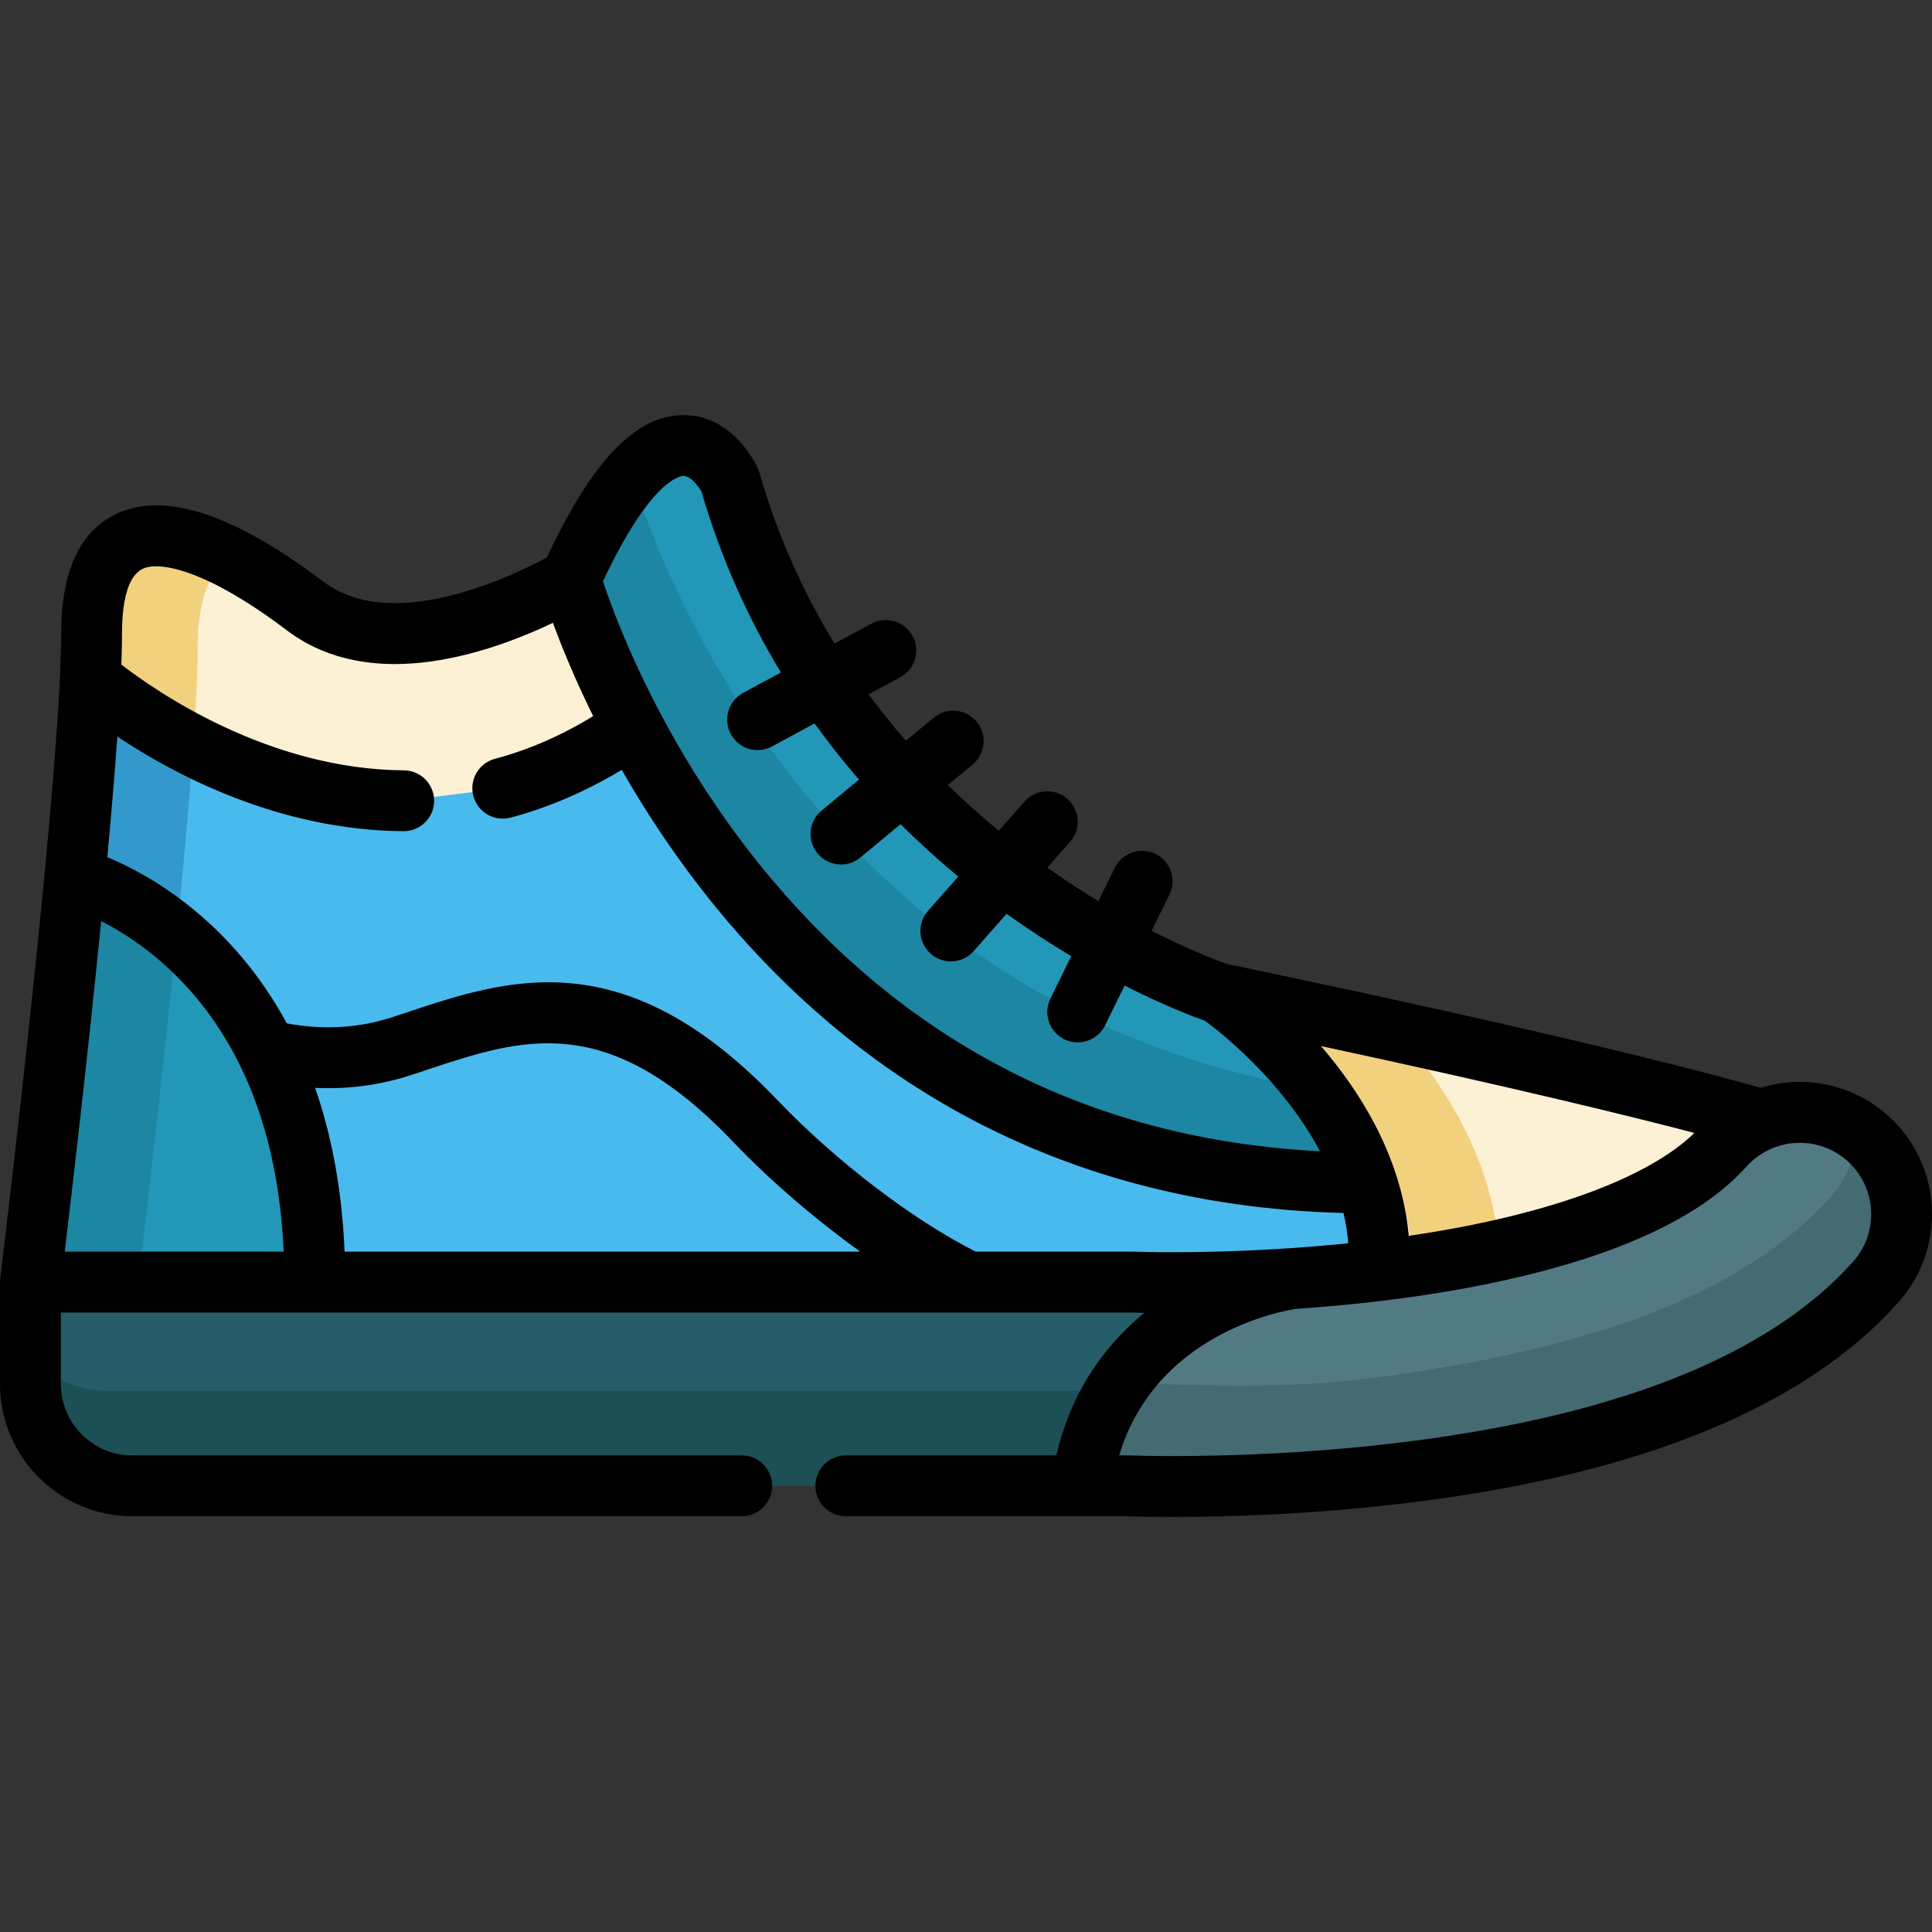<?xml version="1.0" encoding="iso-8859-1"?>
<!-- Generator: Adobe Illustrator 19.0.0, SVG Export Plug-In . SVG Version: 6.00 Build 0)  -->
<svg xmlns="http://www.w3.org/2000/svg" xmlns:xlink="http://www.w3.org/1999/xlink" version="1.1" id="Layer_1" x="0px" y="0px" viewBox="0 0 512.001 512.001" style="enable-background:new 0 0 512.001 512.001;" xml:space="preserve">
<rect x="0" y="0" width="512.001" height="512.001" fill="#333333" stroke="none"/>
<path style="fill:#49BAED;" d="M360.858,309.837c0.469,1.199,0.913,2.415,1.32,3.65c-166.026-0.168-211.017-160.02-211.017-160.02  s-44.099,27-70.198,7.2c-26.1-19.799-56.699-32.286-56.699,7.256c-0.001,39.544-16.2,171.842-16.2,171.842h26.999h56.699h207.895  c0.367,0,0.734,0.006,1.1,0.021c0.298,0.013,31.895,1.188,67.986-3.499c-1.087,0.141-2.155,0.26-3.233,0.39  C365.952,327.019,364.054,318.011,360.858,309.837z"/>
<path style="fill:#3399CC;" d="M36.191,369.33v-26.999h0.13c0.04-0.32,0.086-0.713,0.141-1.169c0.019-0.143,0.035-0.283,0.055-0.438  c0.013-0.112,0.027-0.226,0.04-0.343c0.013-0.098,0.025-0.202,0.038-0.303c0.048-0.4,0.101-0.831,0.156-1.299  c0.004-0.033,0.009-0.066,0.013-0.1c0.023-0.198,0.048-0.407,0.073-0.616c0.015-0.126,0.031-0.252,0.046-0.382  c0.022-0.183,0.044-0.372,0.068-0.562c0.027-0.219,0.055-0.45,0.082-0.681c0.214-1.789,0.464-3.884,0.743-6.259  c0.011-0.08,0.019-0.159,0.029-0.242c0.048-0.403,0.097-0.814,0.145-1.232c0.004-0.037,0.009-0.074,0.013-0.111  c0.157-1.335,0.324-2.747,0.498-4.229c0.004-0.042,0.011-0.084,0.015-0.126c0.174-1.497,0.357-3.064,0.548-4.695  c0.002-0.024,0.004-0.047,0.009-0.07c0.252-2.186,0.518-4.49,0.796-6.892c0.013-0.111,0.025-0.219,0.038-0.33  c0.275-2.4,0.56-4.899,0.853-7.485c0.002-0.014,0.004-0.027,0.004-0.041c0.22-1.943,0.445-3.934,0.674-5.967  c0.009-0.084,0.019-0.167,0.027-0.251c0.218-1.939,0.439-3.919,0.661-5.93c0.019-0.159,0.035-0.318,0.055-0.477  c0.07-0.636,0.141-1.277,0.212-1.919c0.015-0.13,0.029-0.262,0.044-0.393c0.139-1.269,0.28-2.548,0.423-3.837  c0.013-0.13,0.027-0.258,0.042-0.387c0.059-0.545,0.119-1.093,0.178-1.643c0.038-0.341,0.075-0.683,0.113-1.026  c0.061-0.567,0.124-1.136,0.185-1.707c0.025-0.228,0.051-0.458,0.075-0.687c0.115-1.081,0.233-2.166,0.35-3.257  c0.038-0.339,0.073-0.677,0.11-1.017c0.061-0.569,0.124-1.14,0.185-1.71c0.035-0.331,0.07-0.661,0.105-0.992  c0.101-0.935,0.2-1.874,0.3-2.815c0.046-0.43,0.09-0.861,0.137-1.292c0.055-0.515,0.11-1.031,0.163-1.546  c0.046-0.442,0.092-0.884,0.139-1.326c0.055-0.514,0.11-1.027,0.161-1.541c0.048-0.46,0.097-0.921,0.145-1.382  c0.086-0.824,0.172-1.648,0.258-2.475c0.053-0.506,0.103-1.012,0.156-1.52c0.048-0.466,0.097-0.93,0.145-1.395  c0.057-0.545,0.112-1.09,0.168-1.635c0.044-0.427,0.086-0.856,0.13-1.283c0.092-0.901,0.185-1.802,0.275-2.704  c0.033-0.325,0.066-0.649,0.099-0.973c0.068-0.683,0.137-1.365,0.205-2.048c0.033-0.342,0.068-0.685,0.103-1.027  c0.097-0.967,0.191-1.934,0.288-2.9c0.006-0.067,0.013-0.132,0.019-0.2c0.088-0.889,0.176-1.777,0.262-2.665  c0.035-0.361,0.071-0.724,0.105-1.085c0.069-0.695,0.137-1.389,0.203-2.082c0.027-0.286,0.055-0.571,0.082-0.856  c2.009-20.865,3.677-40.793,4.355-55.314c0.212-4.534,0.33-8.552,0.33-11.897c0-12.469,3.045-19.76,8.03-23.285  c-16.413-6.199-29.561-2.637-29.561,23.285c0,3.344-0.119,7.363-0.33,11.897c-0.681,14.521-2.346,34.45-4.355,55.314  c-0.029,0.285-0.057,0.57-0.084,0.856c-0.068,0.693-0.134,1.387-0.202,2.082c-0.035,0.361-0.071,0.724-0.105,1.085  c-0.088,0.887-0.174,1.775-0.262,2.665c-0.006,0.068-0.013,0.133-0.022,0.2c-0.095,0.965-0.191,1.933-0.288,2.9  c-0.033,0.342-0.068,0.685-0.103,1.027c-0.068,0.684-0.137,1.366-0.205,2.048c-0.031,0.325-0.066,0.649-0.097,0.973  c-0.092,0.902-0.183,1.803-0.275,2.704c-0.044,0.427-0.088,0.856-0.132,1.283c-0.055,0.545-0.112,1.09-0.166,1.635  c-0.048,0.466-0.097,0.93-0.145,1.395c-0.053,0.509-0.105,1.014-0.157,1.52c-0.086,0.826-0.17,1.651-0.256,2.475  c-0.048,0.461-0.097,0.921-0.145,1.382c-0.055,0.513-0.108,1.027-0.161,1.541c-0.046,0.442-0.092,0.884-0.141,1.326  c-0.053,0.515-0.108,1.032-0.161,1.546c-0.046,0.431-0.092,0.862-0.139,1.292c-0.099,0.941-0.2,1.879-0.298,2.815  c-0.035,0.331-0.071,0.661-0.108,0.992c-0.061,0.571-0.121,1.142-0.183,1.71c-0.035,0.34-0.073,0.678-0.11,1.017  c-0.117,1.091-0.235,2.177-0.353,3.257c-0.025,0.229-0.048,0.459-0.073,0.687c-0.063,0.571-0.124,1.141-0.187,1.707  c-0.035,0.343-0.073,0.685-0.112,1.026c-0.061,0.549-0.119,1.099-0.178,1.643c-0.015,0.129-0.029,0.257-0.044,0.387  c-0.141,1.289-0.282,2.569-0.423,3.837c-0.015,0.131-0.029,0.263-0.044,0.393c-0.07,0.643-0.141,1.283-0.212,1.919  c-0.017,0.159-0.035,0.318-0.053,0.477c-0.223,2.012-0.443,3.991-0.661,5.93c-0.011,0.084-0.019,0.167-0.027,0.251  c-0.229,2.033-0.454,4.024-0.674,5.967c-0.002,0.014-0.002,0.027-0.004,0.041c-0.294,2.586-0.579,5.084-0.855,7.485  c-0.013,0.111-0.025,0.219-0.038,0.33c-0.275,2.403-0.542,4.707-0.796,6.892c-0.002,0.023-0.004,0.046-0.009,0.07  c-0.189,1.631-0.372,3.198-0.546,4.695c-0.006,0.042-0.011,0.084-0.017,0.126c-0.172,1.483-0.338,2.893-0.496,4.229  c-0.004,0.037-0.009,0.074-0.013,0.111c-0.051,0.418-0.099,0.829-0.147,1.232c-0.009,0.082-0.019,0.161-0.027,0.242  c-0.282,2.375-0.531,4.47-0.743,6.259c-0.029,0.23-0.057,0.461-0.082,0.681c-0.023,0.191-0.046,0.381-0.068,0.562  c-0.017,0.13-0.031,0.256-0.046,0.382c-0.025,0.209-0.051,0.419-0.073,0.616c-0.004,0.034-0.009,0.066-0.013,0.1  c-0.057,0.468-0.11,0.899-0.158,1.299c-0.011,0.102-0.023,0.205-0.035,0.303c-0.015,0.117-0.027,0.232-0.042,0.343  c-0.019,0.156-0.035,0.295-0.053,0.438c-0.055,0.456-0.103,0.848-0.141,1.169h-0.132v26.999c0,14.911,12.088,26.999,26.999,26.999  h21.533C48.28,396.329,36.191,384.241,36.191,369.33z"/>
<path style="fill:#1D4F56;" d="M224.16,393.764h75.002c1.521,0.053,5.632,0.171,11.706,0.171c13.762,0,37.574-0.611,63.988-3.991  c57.993-7.416,99.119-24.305,122.238-50.198c9.93-11.123,8.964-28.19-2.16-38.121c-11.122-9.929-28.189-8.965-38.121,2.158  c-13.722,15.366-44.996,26.911-88.069,32.505c-36.091,4.686-67.689,3.512-67.986,3.499c-0.367-0.016-0.734-0.021-1.1-0.021H91.763  h-56.7H8.064v26.999c0,14.911,12.088,26.999,26.999,26.999h161.501"/>
<path style="fill:#275D68;" d="M28.46,368.556h161.501h27.596h75.001c1.522,0.053,5.634,0.171,11.707,0.171  c13.762,0,37.574-0.611,63.988-3.991c57.994-7.416,99.119-24.305,122.238-50.198c4.038-4.521,6.261-10.025,6.744-15.633  c-10.868-6.407-25.102-4.479-33.826,5.293c-13.723,15.366-44.996,26.911-88.07,32.505c-36.091,4.686-67.687,3.512-67.985,3.499  c-0.368-0.016-0.735-0.021-1.1-0.021H98.356H41.657H14.658v22.161c0,0.839,0.044,1.669,0.119,2.488  C18.791,367.194,23.464,368.556,28.46,368.556z"/>
<g>
	<path style="fill:#2397B7;" d="M323.057,263.267c0,0-99.899-32.399-129.598-135.897c0,0-15.299-33.299-42.299,26.098   c0,0,44.992,159.852,211.018,160.018C352.109,283.092,323.057,263.267,323.057,263.267z"/>
	<path style="fill:#2397B7;" d="M19.825,232.556C15.03,282.874,8.064,339.766,8.064,339.766h26.999h48.371   C83.359,248.953,19.831,232.557,19.825,232.556z"/>
</g>
<g>
	<path style="fill:#FCF1D4;" d="M365.513,336.678c1.078-0.13,2.146-0.249,3.233-0.39c43.073-5.594,74.348-17.138,88.069-32.505   c2.837-3.177,6.265-5.495,9.962-6.998c0.003-0.005,0.005-0.03,0.005-0.03s-35.727-10.989-143.724-33.488   C323.057,263.267,367.474,293.561,365.513,336.678z"/>
	<path style="fill:#FCF1D4;" d="M133.246,208.89c11.274-2.996,22.857-8.208,34.453-16.373c-11.863-22.472-16.538-39.05-16.538-39.05   s-44.099,27-70.198,7.2c-26.1-19.799-56.699-32.286-56.699,7.256c0,3.344-0.118,7.363-0.33,11.896   c0.001,0.001,36.2,32.091,83.051,32.391"/>
</g>
<path style="fill:#446A72;" d="M374.857,389.944c57.993-7.416,99.119-24.305,122.238-50.198c9.93-11.123,8.964-28.19-2.16-38.121  c-11.122-9.929-28.189-8.965-38.121,2.158c-13.722,15.366-44.996,26.911-88.069,32.505c-9.129,1.187-17.966,1.994-26.086,2.545l0,0  c0,0-49.301,6.332-56.052,54.931h12.555c1.521,0.053,5.632,0.171,11.706,0.171C324.63,393.935,348.442,393.324,374.857,389.944z"/>
<path style="fill:#F2D17E;" d="M52.06,183.461c0.212-4.534,0.33-8.552,0.33-11.897c0-12.469,3.045-19.76,8.03-23.285  c-0.025-0.01-0.051-0.018-0.075-0.027c-0.434-0.163-0.87-0.319-1.3-0.47c-0.128-0.045-0.256-0.087-0.384-0.131  c-0.348-0.117-0.696-0.231-1.042-0.34c-0.121-0.039-0.246-0.078-0.37-0.116c-0.912-0.28-1.813-0.522-2.696-0.73  c-0.112-0.026-0.22-0.049-0.332-0.074c-0.338-0.075-0.674-0.146-1.008-0.211c-0.119-0.023-0.238-0.046-0.357-0.069  c-0.386-0.07-0.769-0.134-1.146-0.189c-0.046-0.006-0.092-0.015-0.137-0.022c-0.428-0.06-0.853-0.11-1.271-0.148  c-0.092-0.01-0.183-0.015-0.273-0.023c-0.326-0.027-0.649-0.048-0.97-0.063c-0.113-0.005-0.227-0.011-0.34-0.014  c-0.332-0.011-0.661-0.013-0.989-0.009c-0.071,0.001-0.143-0.001-0.212,0.001c-0.397,0.01-0.789,0.029-1.176,0.061  c-0.07,0.006-0.139,0.015-0.207,0.021c-0.313,0.029-0.621,0.066-0.928,0.11c-0.105,0.016-0.21,0.032-0.315,0.049  c-0.29,0.047-0.575,0.102-0.859,0.163c-0.082,0.018-0.166,0.033-0.247,0.053c-0.359,0.085-0.716,0.181-1.064,0.29  c-0.042,0.013-0.082,0.028-0.124,0.042c-0.302,0.098-0.599,0.204-0.892,0.321c-0.095,0.038-0.189,0.077-0.284,0.117  c-0.249,0.105-0.496,0.218-0.74,0.338c-0.086,0.042-0.17,0.083-0.254,0.126c-0.321,0.167-0.634,0.342-0.941,0.535  c-0.004,0.001-0.006,0.003-0.009,0.005c-0.3,0.188-0.59,0.392-0.875,0.606c-0.082,0.061-0.161,0.125-0.242,0.188  c-0.214,0.168-0.425,0.343-0.632,0.526c-0.08,0.07-0.157,0.14-0.238,0.212c-0.249,0.233-0.496,0.476-0.735,0.733  c-0.019,0.021-0.04,0.04-0.059,0.061c-0.258,0.281-0.506,0.576-0.747,0.885c-0.066,0.083-0.13,0.171-0.194,0.257  c-0.178,0.234-0.35,0.476-0.518,0.728c-0.069,0.103-0.139,0.206-0.207,0.313c-0.181,0.285-0.357,0.578-0.529,0.882  c-0.038,0.068-0.077,0.13-0.113,0.199c-0.205,0.374-0.401,0.763-0.59,1.166c-0.046,0.102-0.09,0.209-0.137,0.312  c-0.141,0.313-0.275,0.634-0.407,0.964c-0.053,0.137-0.108,0.274-0.157,0.415c-0.128,0.341-0.25,0.693-0.368,1.053  c-0.038,0.113-0.077,0.224-0.113,0.339c-0.147,0.474-0.288,0.963-0.418,1.469c-0.025,0.105-0.051,0.216-0.075,0.324  c-0.101,0.41-0.198,0.829-0.288,1.26c-0.033,0.17-0.069,0.343-0.103,0.518c-0.077,0.406-0.152,0.824-0.218,1.247  c-0.027,0.161-0.055,0.318-0.077,0.481c-0.088,0.581-0.166,1.176-0.233,1.791c-0.011,0.086-0.017,0.177-0.025,0.263  c-0.057,0.535-0.105,1.084-0.147,1.644c-0.015,0.203-0.027,0.411-0.04,0.617c-0.029,0.482-0.055,0.973-0.075,1.473  c-0.006,0.204-0.017,0.407-0.023,0.616c-0.02,0.697-0.033,1.407-0.033,2.139c0,3.344-0.119,7.363-0.33,11.897  c0,0,7.742,6.855,20.681,14.256C51.568,192.568,51.858,187.772,52.06,183.461z"/>
<path style="fill:#1C86A3;" d="M167.927,127.766c-3.483,5.145-7.235,11.913-11.249,20.741c0,0,41.548,160.018,214.558,160.018  c-2.152-6.494-5.336-12.499-9.004-17.938C221.195,274.811,175.633,152.161,167.927,127.766z"/>
<path style="fill:#F2D17E;" d="M371.002,274.169c-11.857-2.578-24.889-5.355-39.202-8.337c0,0,44.417,30.294,42.456,73.411  c1.077-0.13,2.146-0.249,3.232-0.39c6.965-0.904,13.613-1.966,19.936-3.173C397.237,309.374,382.961,287.716,371.002,274.169z"/>
<path style="fill:#1C86A3;" d="M36.191,342.33h0.13c0.04-0.32,0.086-0.713,0.141-1.169c0.019-0.143,0.035-0.283,0.055-0.438  c0.013-0.112,0.027-0.226,0.04-0.343c0.013-0.098,0.025-0.202,0.038-0.303c0.048-0.4,0.101-0.831,0.156-1.299  c0.004-0.033,0.009-0.066,0.013-0.1c0.023-0.198,0.048-0.407,0.073-0.616c0.015-0.126,0.031-0.252,0.046-0.382  c0.022-0.183,0.044-0.372,0.068-0.562c0.027-0.219,0.055-0.45,0.082-0.681c0.214-1.789,0.464-3.884,0.743-6.259  c0.011-0.08,0.019-0.159,0.029-0.242c0.048-0.403,0.097-0.814,0.145-1.232c0.004-0.037,0.009-0.074,0.013-0.111  c0.157-1.335,0.324-2.747,0.498-4.229c0.004-0.042,0.011-0.084,0.015-0.126c0.174-1.497,0.357-3.064,0.548-4.695  c0.002-0.024,0.004-0.047,0.009-0.07c0.252-2.186,0.518-4.49,0.796-6.893c0.013-0.111,0.025-0.219,0.038-0.33  c0.275-2.4,0.56-4.899,0.853-7.485c0.002-0.014,0.004-0.027,0.004-0.041c0.22-1.943,0.445-3.934,0.674-5.967  c0.009-0.084,0.019-0.167,0.027-0.25c0.218-1.939,0.439-3.919,0.661-5.93c0.019-0.159,0.035-0.318,0.055-0.477  c0.07-0.636,0.141-1.277,0.212-1.919c0.015-0.13,0.029-0.262,0.044-0.393c0.139-1.269,0.28-2.548,0.423-3.837  c0.013-0.13,0.027-0.258,0.042-0.387c0.059-0.545,0.119-1.093,0.178-1.643c0.038-0.341,0.075-0.683,0.113-1.026  c0.061-0.567,0.124-1.136,0.185-1.707c0.025-0.228,0.051-0.458,0.075-0.687c0.115-1.08,0.233-2.166,0.35-3.256  c0.038-0.339,0.073-0.677,0.11-1.017c0.061-0.569,0.124-1.14,0.185-1.711c0.035-0.331,0.07-0.661,0.105-0.992  c0.101-0.935,0.2-1.874,0.3-2.815c0.046-0.43,0.09-0.861,0.137-1.292c0.055-0.515,0.11-1.031,0.163-1.546  c0.046-0.442,0.092-0.884,0.139-1.326c0.055-0.514,0.11-1.027,0.161-1.541c0.048-0.46,0.097-0.921,0.145-1.382  c0.086-0.824,0.172-1.648,0.258-2.475c0.053-0.506,0.103-1.012,0.156-1.52c0.048-0.466,0.097-0.93,0.145-1.396  c0.057-0.545,0.112-1.09,0.168-1.635c0.044-0.427,0.086-0.856,0.13-1.283c0.092-0.901,0.185-1.802,0.275-2.704  c0.033-0.325,0.066-0.649,0.099-0.973c0.068-0.683,0.137-1.365,0.205-2.048c0.033-0.342,0.068-0.685,0.103-1.027  c0.069-0.697,0.139-1.394,0.207-2.09C35.585,238.57,26.421,236.2,26.419,236.2c-0.046,0.498-0.095,0.998-0.143,1.497  c-0.033,0.361-0.069,0.72-0.103,1.083c-0.029,0.285-0.057,0.57-0.084,0.856c-0.015,0.156-0.029,0.312-0.044,0.469  c-0.066,0.665-0.13,1.333-0.196,2.001c-0.024,0.232-0.046,0.466-0.068,0.697c-0.053,0.532-0.105,1.065-0.158,1.599  c-0.13,1.316-0.26,2.634-0.392,3.953c-0.006,0.071-0.013,0.142-0.02,0.212c-0.033,0.342-0.068,0.685-0.103,1.027  c-0.002,0.033-0.006,0.069-0.011,0.102c-0.055,0.544-0.109,1.088-0.163,1.631c-0.011,0.106-0.022,0.211-0.031,0.316  c-0.031,0.325-0.066,0.649-0.097,0.973c-0.086,0.85-0.172,1.701-0.26,2.55c-0.004,0.039-0.009,0.078-0.011,0.117  c-0.002,0.012-0.004,0.024-0.004,0.035c-0.04,0.388-0.08,0.779-0.119,1.168c-0.004,0.042-0.009,0.085-0.013,0.127  c-0.057,0.542-0.112,1.083-0.166,1.623c-0.027,0.258-0.055,0.515-0.08,0.774c-0.059,0.562-0.117,1.127-0.174,1.688  c-0.017,0.152-0.031,0.302-0.048,0.454c-0.04,0.396-0.082,0.789-0.121,1.185c-0.006,0.043-0.011,0.086-0.015,0.13  c-0.04,0.386-0.08,0.774-0.119,1.159c-0.025,0.233-0.051,0.467-0.073,0.7c-0.174,1.665-0.348,3.326-0.523,4.979  c-0.004,0.039-0.009,0.076-0.013,0.115c-0.002,0.013-0.002,0.025-0.004,0.038c-0.141,1.333-0.284,2.661-0.425,3.982  c-0.002,0.028-0.006,0.058-0.009,0.087c-0.006,0.063-0.015,0.125-0.02,0.188c-0.025,0.234-0.051,0.468-0.073,0.701  c-0.004,0.034-0.009,0.069-0.013,0.103c-0.006,0.067-0.013,0.131-0.02,0.197c-0.086,0.819-0.174,1.634-0.262,2.446  c-0.002,0.028-0.006,0.057-0.009,0.085c-0.009,0.068-0.015,0.133-0.022,0.201c-0.084,0.765-0.166,1.53-0.247,2.29  c-0.027,0.255-0.057,0.513-0.084,0.767c-0.025,0.229-0.048,0.459-0.073,0.687c-0.053,0.474-0.103,0.946-0.156,1.417  c-0.073,0.676-0.147,1.349-0.22,2.019c-0.033,0.314-0.068,0.628-0.101,0.94c-0.015,0.129-0.029,0.257-0.044,0.387  c-0.019,0.172-0.038,0.341-0.057,0.514c-0.086,0.8-0.174,1.595-0.262,2.388c-0.033,0.311-0.068,0.627-0.103,0.936  c-0.004,0.047-0.011,0.094-0.015,0.141c-0.328,2.962-0.65,5.859-0.965,8.675c-0.006,0.053-0.013,0.104-0.017,0.156  c-0.063,0.547-0.121,1.083-0.183,1.622c-0.304,2.694-0.601,5.308-0.888,7.829c-0.031,0.274-0.061,0.546-0.092,0.819  c-0.082,0.704-0.159,1.401-0.24,2.089c-0.042,0.375-0.086,0.762-0.13,1.133c-0.013,0.111-0.025,0.219-0.038,0.33  c-0.055,0.487-0.109,0.951-0.163,1.43c-0.046,0.401-0.092,0.796-0.139,1.19c-0.168,1.462-0.334,2.897-0.493,4.272  c-0.002,0.023-0.004,0.046-0.009,0.07c-0.048,0.413-0.095,0.81-0.141,1.215c-0.051,0.424-0.099,0.841-0.147,1.256  c-0.088,0.757-0.174,1.501-0.258,2.224c-0.004,0.027-0.006,0.053-0.011,0.078c-0.178,1.518-0.346,2.963-0.509,4.328  c-0.002,0.02-0.004,0.039-0.006,0.059c-0.024,0.197-0.046,0.385-0.07,0.577c-0.095,0.807-0.187,1.588-0.275,2.335  c-0.033,0.271-0.063,0.533-0.095,0.797c-0.015,0.112-0.027,0.22-0.04,0.331c-0.16,1.341-0.306,2.581-0.439,3.693  c-0.029,0.23-0.057,0.461-0.082,0.681c-0.023,0.191-0.046,0.381-0.068,0.562c-0.015,0.126-0.031,0.248-0.046,0.372  c0,0.008,0,0.015-0.002,0.024c-0.025,0.204-0.048,0.411-0.071,0.603c-0.004,0.026-0.006,0.052-0.011,0.076  c-0.086,0.72-0.163,1.36-0.231,1.921c-0.002,0.015-0.004,0.031-0.006,0.047c-0.002,0.015-0.002,0.026-0.004,0.041  c-0.044,0.356-0.082,0.674-0.115,0.96c-0.027,0.221-0.053,0.427-0.073,0.606l0,0c-0.086,0.702-0.132,1.075-0.132,1.075h21.533  v-1.079H36.191z"/>
<path style="fill:#527A84;" d="M296.925,366.577c13.765,0.001,39.539,2.077,65.951-1.303c57.994-7.416,99.119-22.155,122.238-48.047  c5.199-5.822,7.404-13.272,6.739-20.475c0,0-0.002-0.001-0.004-0.002c-0.641-0.377-1.295-0.721-1.957-1.041  c-0.068-0.031-0.132-0.065-0.199-0.097c-0.643-0.303-1.296-0.581-1.957-0.83c-0.075-0.028-0.152-0.056-0.227-0.083  c-0.672-0.247-1.35-0.472-2.037-0.663c-0.031-0.01-0.066-0.017-0.097-0.025c-0.716-0.199-1.439-0.369-2.165-0.506l0,0  c-0.703-0.132-1.412-0.232-2.121-0.309c-0.077-0.009-0.156-0.018-0.235-0.026c-0.681-0.068-1.365-0.108-2.049-0.124  c-0.092-0.002-0.187-0.002-0.282-0.004c-0.689-0.009-1.377,0.005-2.064,0.049c-0.061,0.003-0.119,0.011-0.178,0.015  c-0.71,0.049-1.419,0.123-2.123,0.228c-0.009,0.002-0.017,0.002-0.025,0.004c-0.69,0.104-1.377,0.242-2.06,0.399  c-0.092,0.021-0.185,0.04-0.277,0.062c-0.65,0.158-1.298,0.342-1.938,0.549c-0.108,0.034-0.214,0.071-0.321,0.106  c-0.641,0.215-1.275,0.453-1.901,0.717c-0.08,0.033-0.157,0.07-0.238,0.105c-0.643,0.28-1.278,0.579-1.903,0.912  c-0.013,0.005-0.023,0.011-0.033,0.017c-0.624,0.332-1.231,0.696-1.829,1.079c-0.088,0.056-0.178,0.111-0.264,0.168  c-0.569,0.373-1.126,0.773-1.672,1.192c-0.099,0.077-0.199,0.156-0.298,0.235c-0.542,0.429-1.071,0.88-1.584,1.358  c-0.077,0.07-0.152,0.145-0.227,0.217c-0.533,0.509-1.056,1.035-1.556,1.594c-13.723,15.366-44.996,26.911-88.07,32.505  c-9.128,1.186-17.966,1.994-26.086,2.545C343.877,337.097,313.193,341.045,296.925,366.577z"/>
<path d="M500.305,295.61c-0.426-0.38-0.86-0.746-1.301-1.103c-0.168-0.135-0.34-0.263-0.51-0.396  c-0.274-0.213-0.547-0.427-0.827-0.632c-0.211-0.154-0.425-0.301-0.638-0.449c-0.245-0.171-0.489-0.343-0.738-0.507  c-0.23-0.153-0.463-0.299-0.696-0.445c-0.239-0.151-0.478-0.299-0.72-0.443c-0.239-0.142-0.478-0.28-0.719-0.415  c-0.248-0.14-0.497-0.276-0.748-0.41c-0.233-0.124-0.467-0.245-0.701-0.363c-0.276-0.139-0.555-0.273-0.835-0.405  c-0.21-0.099-0.419-0.197-0.63-0.291c-0.33-0.147-0.663-0.287-0.998-0.424c-0.163-0.067-0.326-0.135-0.489-0.2  c-0.425-0.167-0.852-0.323-1.283-0.472c-0.075-0.026-0.151-0.055-0.226-0.081c-3.603-1.226-7.41-1.871-11.284-1.871  c-2.911,0-5.781,0.373-8.556,1.072c-0.041,0.011-0.083,0.019-0.125,0.03c-0.434,0.111-0.865,0.233-1.294,0.36  c-0.139,0.041-0.277,0.08-0.415,0.121c-9.875-2.845-49.087-13.574-141.398-32.815c-1.726-0.599-9.291-3.342-19.983-8.8l4.713-9.565  c1.969-3.995,0.326-8.829-3.668-10.797c-3.996-1.969-8.829-0.327-10.797,3.668l-4.354,8.836c-4.314-2.609-8.865-5.563-13.546-8.87  l6.039-6.843c2.946-3.338,2.628-8.434-0.712-11.381c-3.338-2.946-8.434-2.628-11.381,0.712l-6.803,7.71  c-4.496-3.696-9.023-7.721-13.5-12.094l6.567-5.441c3.428-2.843,3.906-7.925,1.064-11.354c-2.843-3.43-7.926-3.906-11.354-1.064  l-7.385,6.119c-3.383-3.88-6.691-7.982-9.886-12.313l8.387-4.528c3.919-2.116,5.38-7.008,3.264-10.926  c-2.117-3.919-7.009-5.38-10.926-3.264l-9.768,5.274c-8.105-13.253-15.034-28.323-19.936-45.404  c-0.112-0.391-0.254-0.773-0.424-1.143c-0.659-1.433-6.803-14-19.62-14c-12.646,0-24.195,12.005-36.236,37.723  c-6.784,3.679-29.39,14.86-47.495,11.474c-0.202-0.039-0.412-0.065-0.612-0.106c-0.449-0.092-0.889-0.215-1.332-0.327  c-0.367-0.094-0.742-0.175-1.1-0.281c-0.374-0.11-0.74-0.245-1.108-0.369c-0.404-0.137-0.815-0.263-1.207-0.416  c-0.358-0.139-0.705-0.304-1.058-0.458c-0.38-0.167-0.767-0.323-1.135-0.505c-0.406-0.201-0.799-0.433-1.196-0.656  c-0.292-0.164-0.596-0.316-0.881-0.491c-0.672-0.415-1.331-0.861-1.971-1.347c-1.013-0.768-2.012-1.506-3.005-2.231  c-0.196-0.143-0.391-0.284-0.586-0.425c-2.049-1.483-4.056-2.873-6.024-4.169c-0.054-0.035-0.108-0.07-0.16-0.105  c-19.323-12.705-34.631-16.397-45.59-10.955c-8.358,4.15-13.073,12.916-14.068,26.08c-0.018,0.232-0.027,0.478-0.042,0.714  c-0.041,0.635-0.084,1.269-0.109,1.923c-0.034,0.922-0.054,1.871-0.054,2.848c0,0.506-0.004,1.039-0.01,1.576  c-0.002,0.212-0.004,0.425-0.008,0.644c-0.004,0.297-0.01,0.603-0.015,0.908c-0.046,2.448-0.142,5.251-0.288,8.393  c0,0.01,0,0.019,0,0.029c-2.052,43.87-13.381,139.109-15.483,156.541c-0.022,0.178-0.042,0.345-0.061,0.507  c-0.015,0.126-0.03,0.253-0.045,0.369c-0.01,0.084-0.02,0.171-0.03,0.251c-0.017,0.142-0.032,0.263-0.047,0.387  c-0.018,0.151-0.035,0.288-0.051,0.413c-0.008,0.058-0.014,0.113-0.02,0.166c-0.033,0.273-0.056,0.464-0.07,0.572  c-0.005,0.043-0.011,0.092-0.013,0.106c-0.002,0.022-0.002,0.043-0.004,0.066c-0.019,0.168-0.027,0.339-0.034,0.511  c-0.005,0.114-0.016,0.228-0.017,0.341c0,0.021-0.003,0.042-0.003,0.063v26.999c0,19.334,15.729,35.062,35.062,35.062h161.501  c4.454,0,8.063-3.609,8.063-8.063c0-4.454-3.609-8.063-8.063-8.063h-161.5c-10.441,0-18.936-8.494-18.936-18.936v-18.936h67.307  h173.19c0.013,0,0.026,0.002,0.039,0.002c0.011,0,0.02-0.002,0.031-0.002h42.963c0.25,0,0.503,0.004,0.76,0.015  c0.018,0.001,1.011,0.04,2.837,0.076c-11.87,9.697-19.793,22.527-23.328,37.78H224.16c-4.454,0-8.063,3.609-8.063,8.063  c0,4.454,3.609,8.063,8.063,8.063h62.447h12.417c1.641,0.056,5.81,0.171,11.843,0.171c15.197,0,38.812-0.703,65.012-4.055  c59.975-7.67,102.782-25.443,127.231-52.826C515.985,330.694,514.728,308.487,500.305,295.61z M449.031,300.238  c-0.139,0.134-0.276,0.27-0.418,0.404c-0.178,0.169-0.357,0.336-0.541,0.504c-0.26,0.238-0.53,0.473-0.802,0.707  c-0.186,0.161-0.37,0.323-0.561,0.484c-0.295,0.246-0.599,0.49-0.905,0.734c-0.183,0.145-0.36,0.291-0.546,0.436  c-0.36,0.28-0.734,0.556-1.111,0.833c-0.145,0.106-0.285,0.215-0.433,0.321c-0.531,0.383-1.077,0.762-1.64,1.14  c-0.084,0.056-0.173,0.112-0.258,0.168c-0.48,0.318-0.967,0.635-1.467,0.949c-0.204,0.128-0.418,0.255-0.626,0.382  c-0.392,0.241-0.786,0.481-1.19,0.718c-0.244,0.143-0.496,0.285-0.744,0.427c-0.383,0.219-0.768,0.439-1.162,0.656  c-0.267,0.147-0.54,0.294-0.812,0.44c-0.39,0.21-0.783,0.418-1.182,0.626c-0.284,0.147-0.571,0.293-0.86,0.44  c-0.403,0.204-0.81,0.406-1.222,0.607c-0.297,0.145-0.595,0.289-0.897,0.433c-0.421,0.201-0.848,0.4-1.279,0.599  c-0.303,0.14-0.605,0.28-0.913,0.417c-0.45,0.203-0.91,0.403-1.37,0.603c-0.299,0.13-0.596,0.26-0.899,0.389  c-0.498,0.212-1.005,0.42-1.514,0.629c-0.278,0.114-0.554,0.23-0.836,0.343c-0.601,0.242-1.214,0.48-1.829,0.717  c-0.201,0.077-0.396,0.156-0.598,0.233c-0.828,0.315-1.669,0.626-2.522,0.933c-0.124,0.045-0.253,0.088-0.377,0.132  c-0.727,0.259-1.459,0.516-2.204,0.77c-0.288,0.098-0.583,0.194-0.874,0.291c-0.591,0.198-1.184,0.396-1.786,0.589  c-0.344,0.111-0.693,0.219-1.041,0.329c-0.56,0.177-1.122,0.354-1.691,0.528c-0.373,0.114-0.75,0.227-1.128,0.339  c-0.56,0.168-1.124,0.334-1.692,0.499c-0.386,0.112-0.776,0.223-1.165,0.333c-0.571,0.161-1.145,0.321-1.724,0.479  c-0.399,0.109-0.799,0.218-1.202,0.326c-0.587,0.157-1.18,0.312-1.776,0.467c-0.4,0.103-0.8,0.207-1.204,0.31  c-0.622,0.157-1.251,0.312-1.884,0.467c-0.386,0.095-0.771,0.189-1.16,0.283c-0.682,0.162-1.371,0.323-2.062,0.481  c-0.349,0.081-0.696,0.162-1.048,0.242c-0.842,0.19-1.694,0.375-2.55,0.56c-0.209,0.045-0.413,0.091-0.621,0.135  c-1.078,0.229-2.167,0.454-3.267,0.674c-0.202,0.041-0.409,0.078-0.611,0.119c-0.029,0.005-0.058,0.011-0.087,0.017  c-0.863,0.171-1.73,0.34-2.607,0.504c-0.371,0.07-0.747,0.137-1.12,0.205c-0.742,0.137-1.486,0.273-2.236,0.405  c-0.438,0.077-0.88,0.152-1.321,0.228c-0.701,0.12-1.403,0.241-2.112,0.357c-0.468,0.077-0.94,0.153-1.411,0.228  c-0.688,0.111-1.378,0.219-2.073,0.327c-0.492,0.076-0.988,0.151-1.484,0.225c-0.34,0.051-0.683,0.1-1.025,0.149  c-0.041-0.448-0.109-0.886-0.158-1.332c-0.054-0.478-0.106-0.956-0.17-1.434c-2.548-19.467-12.814-35.76-22.965-47.524  C401.341,288.234,432.466,295.904,449.031,300.238z M181.167,126.13c1.779,0,3.848,2.578,4.757,4.207  c5.252,18.045,12.593,33.941,21.029,47.875l-10.011,5.406c-3.919,2.116-5.38,7.008-3.264,10.926  c1.458,2.701,4.234,4.234,7.102,4.234c1.293,0,2.606-0.312,3.824-0.969l11.267-6.083c3.812,5.299,7.762,10.248,11.776,14.882  l-9.915,8.216c-3.428,2.842-3.906,7.925-1.064,11.353c1.594,1.924,3.895,2.919,6.213,2.919c1.813,0,3.636-0.607,5.14-1.855  l10.647-8.821c5.147,5.123,10.289,9.749,15.284,13.886l-8.01,9.077c-2.946,3.338-2.628,8.434,0.712,11.381  c1.533,1.352,3.435,2.017,5.331,2.017c2.233,0,4.456-0.922,6.05-2.729l8.719-9.88c5.959,4.271,11.732,7.998,17.149,11.225  l-5.527,11.217c-1.969,3.995-0.326,8.829,3.668,10.797c1.146,0.564,2.361,0.832,3.559,0.832c2.975,0,5.836-1.652,7.239-4.501  l5.199-10.55c10.544,5.349,18.341,8.283,21.283,9.32c3.867,2.848,20.497,15.788,30.487,34.579c-0.255-0.013-0.512-0.02-0.767-0.034  c-0.85-0.046-1.695-0.105-2.543-0.16c-1.056-0.069-2.11-0.138-3.16-0.22c-0.848-0.067-1.692-0.146-2.536-0.223  c-1.036-0.094-2.072-0.187-3.102-0.294c-0.845-0.088-1.685-0.187-2.527-0.284c-1.018-0.117-2.036-0.235-3.048-0.367  c-0.841-0.109-1.676-0.228-2.511-0.346c-1.003-0.142-2.005-0.285-3.002-0.44c-0.834-0.13-1.663-0.269-2.492-0.409  c-0.987-0.166-1.974-0.333-2.954-0.512c-0.828-0.151-1.651-0.311-2.474-0.471c-0.972-0.189-1.943-0.382-2.909-0.584  c-0.82-0.172-1.636-0.353-2.452-0.533c-0.959-0.213-1.917-0.43-2.869-0.657c-0.811-0.192-1.618-0.392-2.424-0.595  c-0.946-0.238-1.89-0.478-2.83-0.729c-0.803-0.214-1.603-0.434-2.402-0.658c-0.932-0.261-1.862-0.527-2.788-0.801  c-0.793-0.234-1.585-0.475-2.374-0.719c-0.92-0.285-1.838-0.576-2.753-0.874c-0.785-0.256-1.566-0.516-2.346-0.782  c-0.907-0.309-1.812-0.624-2.711-0.945c-0.775-0.277-1.549-0.558-2.32-0.845c-0.895-0.332-1.785-0.672-2.673-1.017  c-0.767-0.298-1.532-0.6-2.294-0.907c-0.881-0.356-1.758-0.719-2.632-1.088c-0.758-0.319-1.515-0.642-2.268-0.971  c-0.869-0.38-1.733-0.768-2.594-1.16c-0.747-0.34-1.493-0.682-2.236-1.031c-0.857-0.403-1.709-0.816-2.56-1.233  c-0.738-0.361-1.474-0.722-2.207-1.093c-0.844-0.427-1.683-0.864-2.52-1.303c-0.728-0.382-1.456-0.764-2.179-1.156  c-0.832-0.45-1.658-0.913-2.483-1.375c-0.717-0.402-1.434-0.804-2.146-1.216c-0.821-0.475-1.636-0.962-2.452-1.45  c-0.705-0.423-1.412-0.843-2.111-1.275c-0.811-0.5-1.615-1.013-2.419-1.524c-0.693-0.442-1.388-0.882-2.076-1.333  c-0.799-0.524-1.591-1.062-2.385-1.599c-0.683-0.462-1.368-0.922-2.046-1.394c-0.786-0.547-1.565-1.108-2.345-1.669  c-0.673-0.484-1.348-0.963-2.017-1.457c-0.775-0.572-1.543-1.159-2.311-1.744c-0.66-0.503-1.323-1.001-1.979-1.513  c-0.768-0.6-1.528-1.215-2.289-1.828c-0.645-0.519-1.293-1.033-1.933-1.561c-0.759-0.627-1.509-1.27-2.262-1.909  c-0.631-0.536-1.266-1.068-1.893-1.614c-0.75-0.654-1.492-1.326-2.236-1.993c-0.617-0.554-1.237-1.1-1.849-1.662  c-0.746-0.685-1.482-1.389-2.22-2.088c-0.599-0.567-1.201-1.125-1.795-1.7c-0.743-0.719-1.476-1.459-2.213-2.192  c-0.578-0.576-1.161-1.144-1.735-1.728c-0.748-0.762-1.486-1.545-2.227-2.322c-0.549-0.576-1.104-1.144-1.649-1.728  c-0.772-0.827-1.532-1.676-2.294-2.519c-0.503-0.556-1.012-1.101-1.512-1.663c-0.85-0.958-1.688-1.938-2.527-2.916  c-0.402-0.468-0.81-0.925-1.208-1.397c-1.234-1.461-2.457-2.943-3.667-4.448c-0.896-1.114-1.771-2.228-2.634-3.34  c-0.286-0.37-0.564-0.739-0.847-1.108c-0.572-0.747-1.141-1.494-1.699-2.242c-0.321-0.43-0.636-0.859-0.953-1.288  c-0.51-0.691-1.013-1.382-1.509-2.072c-0.317-0.44-0.632-0.879-0.944-1.319c-0.495-0.696-0.98-1.39-1.462-2.084  c-0.288-0.415-0.579-0.831-0.863-1.245c-0.544-0.793-1.076-1.585-1.604-2.374c-0.202-0.302-0.411-0.606-0.611-0.908  c-0.715-1.078-1.414-2.152-2.099-3.221c-0.196-0.305-0.383-0.607-0.576-0.912c-0.491-0.774-0.979-1.547-1.456-2.315  c-0.255-0.412-0.503-0.82-0.754-1.229c-0.404-0.661-0.806-1.321-1.199-1.976c-0.256-0.427-0.509-0.851-0.76-1.276  c-0.378-0.64-0.751-1.276-1.119-1.909c-0.241-0.415-0.482-0.83-0.718-1.242c-0.38-0.663-0.75-1.32-1.118-1.975  c-0.205-0.364-0.414-0.732-0.615-1.094c-0.49-0.883-0.969-1.757-1.436-2.623c-0.075-0.139-0.153-0.278-0.227-0.417  c-0.519-0.964-1.022-1.917-1.515-2.86c-0.178-0.342-0.349-0.677-0.525-1.016c-0.324-0.626-0.644-1.248-0.956-1.863  c-0.191-0.377-0.377-0.749-0.564-1.122c-0.286-0.571-0.568-1.139-0.844-1.7c-0.182-0.369-0.361-0.736-0.538-1.1  c-0.277-0.571-0.548-1.135-0.815-1.695c-0.157-0.33-0.316-0.661-0.47-0.987c-0.3-0.636-0.59-1.261-0.876-1.881  c-0.108-0.232-0.219-0.471-0.325-0.701c-0.386-0.842-0.759-1.669-1.119-2.478c-0.083-0.186-0.159-0.363-0.241-0.547  c-0.276-0.626-0.548-1.245-0.811-1.85c-0.117-0.272-0.23-0.536-0.345-0.804c-0.218-0.509-0.432-1.013-0.64-1.505  c-0.113-0.27-0.225-0.535-0.334-0.801c-0.199-0.478-0.392-0.948-0.582-1.409c-0.101-0.248-0.203-0.498-0.302-0.741  c-0.198-0.49-0.389-0.968-0.575-1.437c-0.073-0.185-0.149-0.375-0.221-0.557c-0.515-1.308-0.98-2.53-1.4-3.654  c-0.044-0.118-0.084-0.229-0.127-0.345c-0.162-0.441-0.32-0.87-0.469-1.278c-0.049-0.137-0.096-0.267-0.144-0.4  c-0.135-0.377-0.267-0.744-0.389-1.092c-0.042-0.118-0.083-0.235-0.124-0.35c-0.126-0.359-0.244-0.702-0.355-1.026  c-0.026-0.076-0.054-0.157-0.08-0.232c-0.147-0.434-0.281-0.831-0.401-1.198C172.572,126.937,180.302,126.13,181.167,126.13z   M17.159,331.701c1.964-16.458,6.169-52.468,9.654-87.602c5.43,2.765,12.653,7.307,19.804,14.411  c17.561,17.445,27.155,42.039,28.57,73.191H17.159z M83.507,288.293c8.737,0.418,17.281-0.717,25.507-3.415  c1.275-0.418,2.549-0.842,3.825-1.266c25.777-8.57,48.04-15.97,81.432,18.973c9.952,10.417,21.86,20.619,33.713,29.116H91.32  C90.612,314.766,87.728,300.424,83.507,288.293z M299.658,331.701h-41.073c-16.662-8.392-37.129-24.008-52.654-40.257  c-40.445-42.325-71.116-32.129-98.177-23.136c-1.255,0.418-2.508,0.834-3.763,1.245c-8.876,2.911-18.288,3.461-27.983,1.652  c-14.778-27.299-36.384-39.389-47.565-44.058c1.05-11.357,1.97-22.253,2.649-31.949c15.308,10.21,42.975,24.864,75.842,25.075  c0.018,0,0.034,0,0.053,0c4.428,0,8.034-3.576,8.062-8.012c0.028-4.453-3.559-8.086-8.012-8.115  c-35.935-0.23-65.742-20.956-74.877-28.033c0.004-0.115,0.006-0.219,0.011-0.332c0.018-0.513,0.034-1.017,0.049-1.514  c0.008-0.233,0.014-0.467,0.02-0.696c0.012-0.44,0.023-0.869,0.032-1.294c0.005-0.246,0.012-0.496,0.016-0.736  c0.009-0.424,0.014-0.834,0.019-1.243c0.003-0.207,0.006-0.424,0.009-0.627c0.006-0.6,0.01-1.185,0.01-1.748  c0-6.335,0.872-11.164,2.502-14.152c1.034-1.833,2.263-2.758,3.437-3.226c2.982-1.06,8.458-0.433,16.389,3.19  c0.463,0.213,0.929,0.43,1.403,0.66c0.233,0.113,0.473,0.234,0.711,0.353c0.541,0.27,1.084,0.545,1.637,0.836  c0.077,0.041,0.154,0.08,0.232,0.121c4.485,2.382,9.38,5.483,14.524,9.216c0.163,0.119,0.327,0.237,0.491,0.357  c0.807,0.59,1.618,1.191,2.436,1.813c0.625,0.474,1.265,0.922,1.915,1.359c0.178,0.12,0.358,0.238,0.539,0.355  c0.531,0.345,1.07,0.679,1.616,1c0.131,0.076,0.26,0.159,0.391,0.234c0.644,0.369,1.299,0.718,1.963,1.053  c0.196,0.099,0.393,0.19,0.59,0.286c0.501,0.243,1.007,0.475,1.52,0.699c0.209,0.091,0.417,0.184,0.627,0.271  c1.383,0.577,2.806,1.085,4.269,1.526c0.155,0.046,0.311,0.089,0.466,0.134c0.627,0.182,1.261,0.35,1.902,0.506  c0.108,0.026,0.215,0.054,0.323,0.078c3.897,0.922,8.05,1.393,12.449,1.393c6.395,0,12.778-1,18.758-2.483  c0.042-0.011,0.084-0.021,0.127-0.032c1.906-0.475,3.768-0.999,5.579-1.557c0.423-0.13,0.846-0.26,1.262-0.393  c0.319-0.102,0.632-0.206,0.947-0.311c0.557-0.184,1.106-0.37,1.65-0.558c0.204-0.071,0.409-0.142,0.611-0.214  c4.982-1.758,9.406-3.684,12.941-5.382c0.02,0.056,0.043,0.117,0.065,0.173c0.062,0.169,0.128,0.344,0.191,0.517  c0.154,0.416,0.313,0.842,0.478,1.279c0.076,0.201,0.152,0.401,0.23,0.606c0.22,0.577,0.447,1.168,0.686,1.779  c0.045,0.115,0.091,0.232,0.137,0.347c0.226,0.576,0.462,1.169,0.705,1.774c0.096,0.237,0.192,0.477,0.29,0.718  c0.205,0.506,0.417,1.021,0.634,1.546c0.096,0.23,0.188,0.456,0.285,0.689c0.3,0.719,0.611,1.454,0.933,2.206  c0.091,0.214,0.188,0.435,0.282,0.652c0.251,0.581,0.507,1.17,0.772,1.769c0.125,0.283,0.251,0.566,0.377,0.853  c0.286,0.643,0.581,1.296,0.882,1.958c0.089,0.195,0.173,0.385,0.263,0.582c0.378,0.826,0.77,1.667,1.172,2.52  c0.134,0.285,0.272,0.574,0.41,0.862c0.3,0.631,0.606,1.27,0.918,1.915c0.147,0.304,0.294,0.607,0.444,0.915  c0.172,0.35,0.347,0.705,0.522,1.059c-8.386,5.153-17.117,8.952-26.036,11.323c-4.304,1.143-6.866,5.56-5.721,9.864  c1.143,4.304,5.558,6.865,9.864,5.721c10.132-2.692,20.007-6.957,29.468-12.666c0.076,0.133,0.155,0.268,0.231,0.401  c0.195,0.341,0.39,0.682,0.588,1.023c0.522,0.904,1.056,1.815,1.6,2.732c0.088,0.148,0.172,0.293,0.26,0.442  c0.62,1.04,1.258,2.089,1.905,3.143c0.205,0.333,0.414,0.668,0.621,1.002c0.497,0.8,1.001,1.603,1.514,2.41  c0.203,0.319,0.403,0.638,0.609,0.958c0.691,1.078,1.394,2.161,2.115,3.25c0.137,0.206,0.277,0.414,0.415,0.62  c0.605,0.91,1.221,1.821,1.847,2.737c0.239,0.348,0.478,0.698,0.72,1.047c0.616,0.892,1.243,1.787,1.878,2.683  c0.172,0.242,0.34,0.484,0.513,0.726c0.794,1.113,1.606,2.228,2.431,3.346c0.216,0.292,0.438,0.586,0.656,0.879  c0.65,0.873,1.309,1.746,1.978,2.62c0.254,0.332,0.506,0.663,0.763,0.996c0.881,1.14,1.771,2.279,2.683,3.42  c19.253,24.055,41.861,43.247,67.195,57.042c1.931,1.051,3.879,2.069,5.841,3.056c0.639,0.321,1.288,0.621,1.93,0.936  c1.33,0.653,2.659,1.306,4.003,1.93c0.783,0.363,1.575,0.704,2.363,1.057c1.218,0.547,2.434,1.098,3.664,1.62  c0.851,0.362,1.713,0.704,2.569,1.056c1.18,0.484,2.359,0.97,3.549,1.433c0.897,0.348,1.802,0.677,2.704,1.014  c1.164,0.434,2.329,0.869,3.502,1.283c0.932,0.329,1.872,0.641,2.809,0.956c1.159,0.39,2.318,0.779,3.485,1.15  c0.959,0.304,1.924,0.595,2.889,0.886c1.162,0.352,2.325,0.699,3.496,1.031c0.98,0.278,1.966,0.544,2.953,0.809  c1.17,0.314,2.342,0.622,3.52,0.917c0.999,0.251,2.003,0.491,3.008,0.728c1.178,0.277,2.361,0.547,3.548,0.806  c1.016,0.221,2.036,0.436,3.058,0.644c1.192,0.243,2.388,0.475,3.588,0.699c1.029,0.192,2.059,0.38,3.093,0.558  c1.208,0.209,2.422,0.403,3.638,0.593c1.04,0.162,2.079,0.323,3.124,0.471c1.226,0.174,2.459,0.332,3.692,0.488  c1.047,0.131,2.093,0.264,3.146,0.382c1.249,0.14,2.506,0.262,3.763,0.384c1.049,0.101,2.099,0.205,3.153,0.294  c1.278,0.106,2.565,0.191,3.851,0.278c1.045,0.07,2.087,0.147,3.137,0.204c1.319,0.072,2.647,0.12,3.975,0.172  c1.03,0.04,2.057,0.089,3.092,0.117c0.203,0.005,0.404,0.018,0.607,0.023c0.618,2.676,1.042,5.353,1.264,8.014  c-0.44,0.045-0.872,0.095-1.314,0.139c-0.521,0.052-1.043,0.103-1.56,0.153c-1.643,0.157-3.298,0.306-4.966,0.446  c-0.642,0.054-1.277,0.104-1.912,0.155c-1.523,0.121-3.054,0.238-4.594,0.345c-13.688,0.95-25.265,1.14-32.321,1.14  c-5.978,0-9.542-0.132-9.553-0.132C300.623,331.71,300.14,331.701,299.658,331.701z M491.08,334.376  c-21.788,24.402-61.236,40.408-117.248,47.57c-25.357,3.245-48.237,3.925-62.965,3.925c-5.963,0-9.977-0.116-11.427-0.166  c-0.092-0.003-0.186-0.005-0.278-0.005h-2.581c9.818-32.593,43.66-38.363,46.911-38.842c0.343-0.024,0.681-0.053,1.022-0.077  c0.086-0.006,0.172-0.012,0.258-0.018c0.263-0.018,0.527-0.038,0.791-0.057c0.578-0.042,1.159-0.085,1.744-0.129  c0.155-0.012,0.312-0.025,0.468-0.037c0.696-0.054,1.39-0.106,2.094-0.165c0.37-0.03,0.735-0.063,1.103-0.094  c0.023-0.002,0.045-0.004,0.069-0.005c0.338-0.028,0.675-0.057,1.014-0.086c0.535-0.046,1.072-0.094,1.612-0.142  c0.476-0.043,0.955-0.088,1.434-0.132c0.509-0.047,1.016-0.095,1.528-0.144c0.252-0.025,0.5-0.051,0.751-0.075  c0.496-0.049,0.993-0.099,1.492-0.149c0.427-0.044,0.855-0.088,1.284-0.133c0.804-0.085,1.611-0.172,2.421-0.262  c0.225-0.025,0.448-0.049,0.673-0.075c0.162-0.018,0.324-0.038,0.486-0.056c0.701-0.08,1.403-0.162,2.108-0.246  c0.318-0.038,0.635-0.076,0.955-0.115c0.969-0.118,1.939-0.239,2.916-0.366c0.024-0.003,0.047-0.005,0.071-0.009  c7.957-1.033,16.548-2.399,25.26-4.203c26.136-5.412,53.355-14.768,67.786-30.928c0.462-0.518,0.954-1.004,1.465-1.464  c0.063-0.058,0.133-0.106,0.198-0.163c0.06-0.053,0.125-0.099,0.185-0.151c0.41-0.348,0.827-0.69,1.265-1.001  c0.056-0.04,0.115-0.075,0.172-0.115c0.047-0.033,0.097-0.061,0.144-0.094c0.498-0.338,1.006-0.661,1.538-0.953  c0.032-0.018,0.065-0.034,0.097-0.052c0.008-0.004,0.014-0.008,0.021-0.011c0.611-0.328,1.242-0.629,1.896-0.896  c0,0,0.001,0,0.001-0.001c0.327-0.133,0.653-0.266,0.986-0.381c0.3-0.102,0.604-0.189,0.908-0.276  c0.289-0.084,0.579-0.166,0.873-0.237c0.35-0.083,0.704-0.152,1.058-0.214c0.254-0.045,0.509-0.087,0.764-0.123  c0.383-0.052,0.765-0.091,1.15-0.12c0.238-0.017,0.475-0.029,0.714-0.038c0.419-0.015,0.839-0.024,1.258-0.012  c0.139,0.004,0.276,0.012,0.415,0.019c0.454,0.024,0.907,0.062,1.359,0.117c0.154,0.019,0.306,0.041,0.459,0.063  c0.427,0.063,0.853,0.143,1.276,0.235c0.176,0.039,0.353,0.078,0.527,0.123c0.39,0.097,0.776,0.211,1.16,0.332  c0.2,0.065,0.4,0.127,0.598,0.198c0.353,0.126,0.701,0.268,1.048,0.415c0.214,0.091,0.429,0.18,0.64,0.278  c0.33,0.155,0.654,0.329,0.976,0.504c0.21,0.114,0.423,0.221,0.629,0.344c0.339,0.201,0.668,0.424,0.996,0.648  c0.174,0.118,0.354,0.228,0.524,0.353c0.491,0.359,0.971,0.742,1.434,1.156C497.354,314.593,498.033,326.588,491.08,334.376z"/>
<g>
</g>
<g>
</g>
<g>
</g>
<g>
</g>
<g>
</g>
<g>
</g>
<g>
</g>
<g>
</g>
<g>
</g>
<g>
</g>
<g>
</g>
<g>
</g>
<g>
</g>
<g>
</g>
<g>
</g>
</svg>
